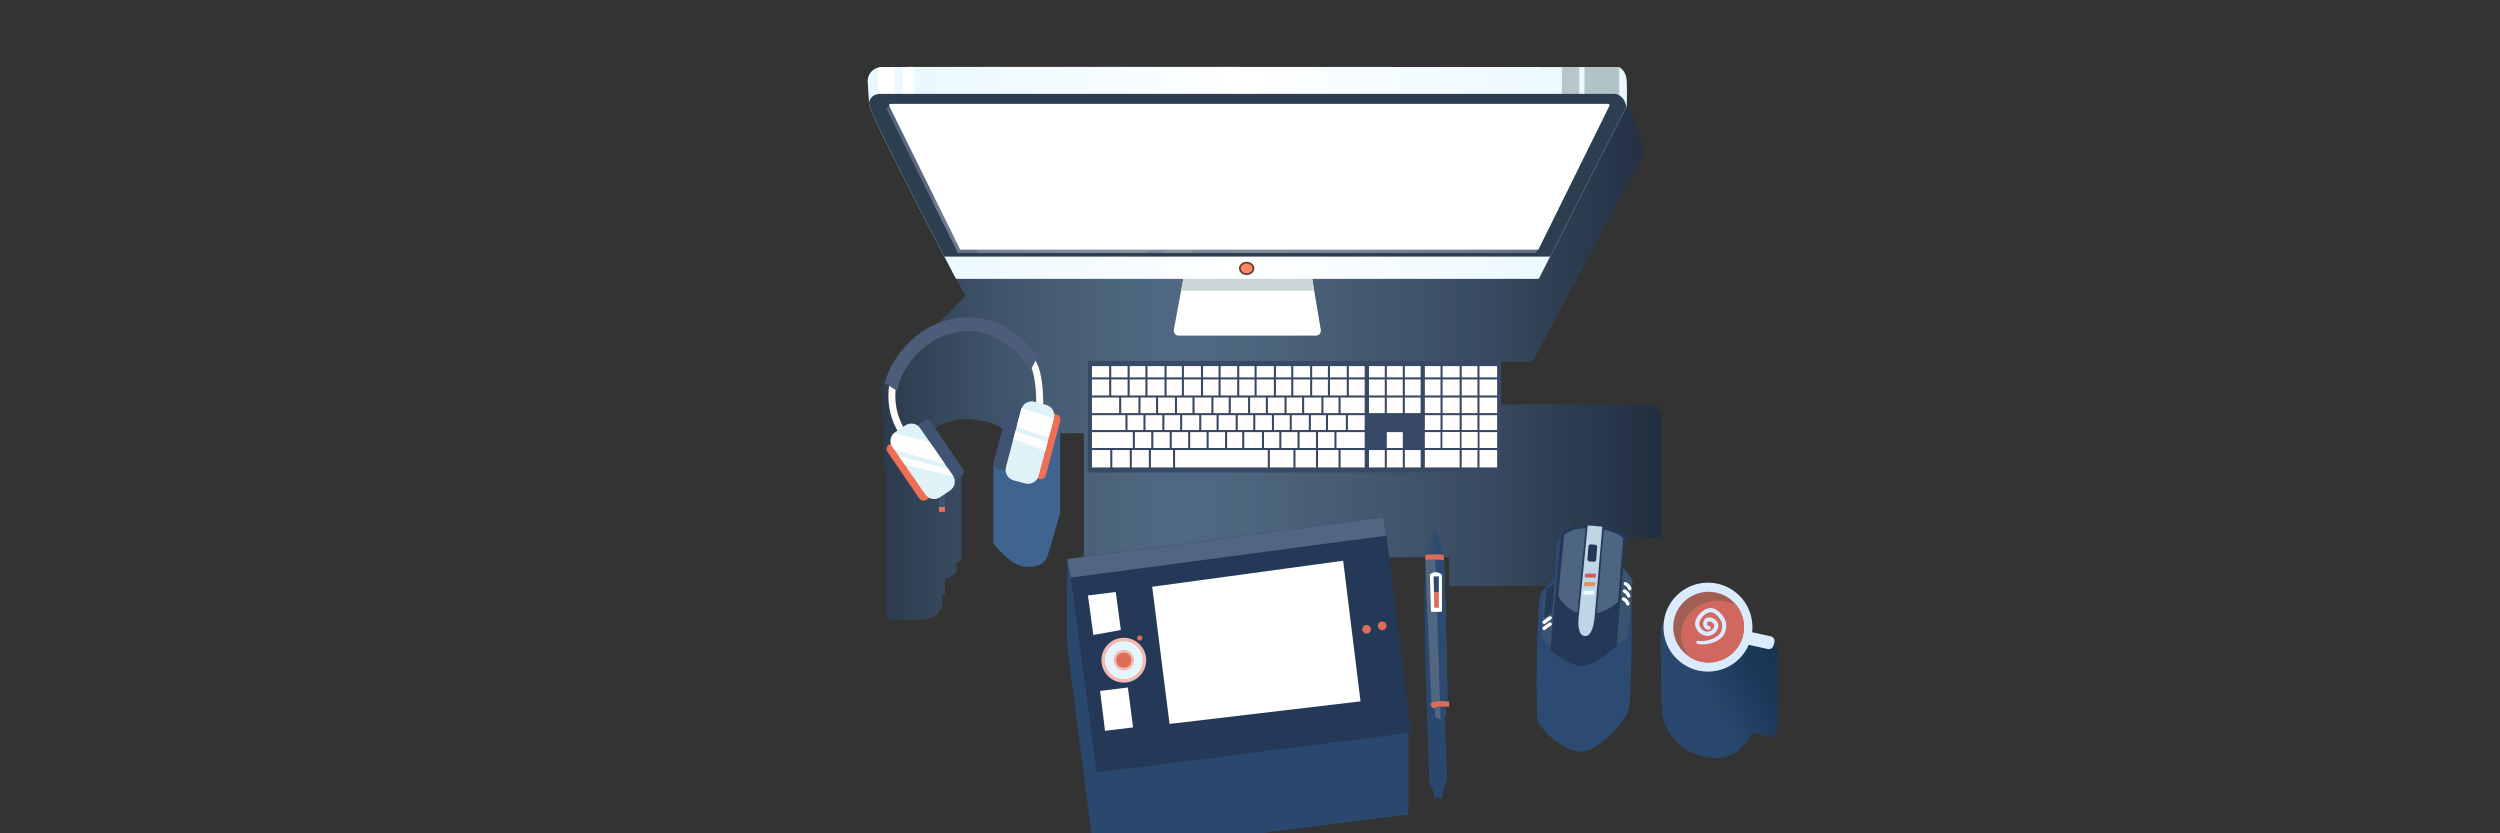 <?xml version="1.0" encoding="utf-8"?>
<!DOCTYPE svg PUBLIC "-//W3C//DTD SVG 1.1//EN" "http://www.w3.org/Graphics/SVG/1.1/DTD/svg11.dtd">
<svg version="1.1" id="bg" xmlns="http://www.w3.org/2000/svg" xmlns:xlink="http://www.w3.org/1999/xlink" x="0px" y="0px"
	  viewBox="0 500 3000 1000" xml:space="preserve">
<rect x="0" y="500" width="3000" height="1000" fill="#333333" stroke="none"/>
<g id="bg-shadows">
	<g>
		<defs>
			<path id="SVGID_1_" d="M1993.04,1257.893c-0.521,11.333,0.521,87.375,1.563,97.271c1.041,9.896,10.937,49.479,60.416,54.168
				c24.396,2.312,39.416-13.751,48.396-30.605l26.021,6.646l3.707-9.896v-96.5c0,0-4.687-9.25-9.895-7.666
				c-5.208,1.563-36.791,3.521-36.791,3.521l0.896,21.416l-5.252-8.791l-85.937-39.583c0,0-0.092-0.046-0.245-0.046
				C1995.259,1247.826,1993.462,1248.692,1993.04,1257.893"/>
		</defs>
		<clipPath id="SVGID_2_">
			<use xlink:href="#SVGID_1_"  overflow="visible"/>
		</clipPath>
		
			<linearGradient id="SVGID_3_" gradientUnits="userSpaceOnUse" x1="0" y1="1878.929" x2="1" y2="1878.929" gradientTransform="matrix(140.839 -81.313 -81.313 -140.839 154778.922 265994.375)">
			<stop  offset="0" style="stop-color:#2A486E"/>
			<stop  offset="0.368" style="stop-color:#2A486E"/>
			<stop  offset="0.437" style="stop-color:#274569"/>
			<stop  offset="0.757" style="stop-color:#1C3859"/>
			<stop  offset="1" style="stop-color:#183453"/>
		</linearGradient>
		<polygon clip-path="url(#SVGID_2_)" fill="url(#SVGID_3_)" points="1921.585,1288.78 2097.987,1186.935 2204.078,1370.688 
			2027.676,1472.535 		"/>
	</g>
	<g opacity="0.56">
		<g>
			<defs>
				<rect id="SVGID_4_" x="1033.32" y="605.61" width="959.581" height="638.172"/>
			</defs>
			<clipPath id="SVGID_5_">
				<use xlink:href="#SVGID_4_"  overflow="visible"/>
			</clipPath>
			<g clip-path="url(#SVGID_5_)">
				<defs>
					<path id="SVGID_6_" d="M1158.667,854.817l-12.083-21.298h690.206l111.434-227.906l25.399,77.323l-134.749,251.395h-43.75
						v51.041h190.624l7.153,11.111v148.958H1881.93v57.899h-142.882v-34.662h-438.367v-148.848h-48.829l-45.167-0.037
						c0,0-3.921-13.936-43.504-16.713c-39.583-2.778-59.889,29.303-59.889,29.303l50.406,35.28v103.125c0,0-0.934,3.125-5.795,4.166
						v11.458c0,0-6.361,6.945-13.944,8.334v19.097h-3.417c0,0,1.736,13.542-1.042,16.319c-2.777,2.778-3.583,11.111-19.5,12.848
						c-15.916,1.736-47.166,0-47.166,0v-179.86c0,0-4.834-4.457-1.861-8.595l-3-97.309"/>
				</defs>
				<clipPath id="SVGID_7_">
					<use xlink:href="#SVGID_6_"  overflow="visible"/>
				</clipPath>
				
					<linearGradient id="SVGID_8_" gradientUnits="userSpaceOnUse" x1="-4.882813e-004" y1="1878.999" x2="1" y2="1878.999" gradientTransform="matrix(959.581 0 0 -959.581 1033.5 1803978.375)">
					<stop  offset="0" style="stop-color:#1E3755"/>
					<stop  offset="0.054" style="stop-color:#2E4A6C"/>
					<stop  offset="0.155" style="stop-color:#466990"/>
					<stop  offset="0.25" style="stop-color:#5880AA"/>
					<stop  offset="0.335" style="stop-color:#638DB9"/>
					<stop  offset="0.402" style="stop-color:#6792BF"/>
					<stop  offset="0.491" style="stop-color:#628CB8"/>
					<stop  offset="0.622" style="stop-color:#547AA4"/>
					<stop  offset="0.779" style="stop-color:#3D5E84"/>
					<stop  offset="0.955" style="stop-color:#1D3657"/>
					<stop  offset="1" style="stop-color:#142B4A"/>
				</linearGradient>
				<rect x="1033.32" y="605.613" clip-path="url(#SVGID_7_)" fill="url(#SVGID_8_)" width="959.581" height="639.134"/>
			</g>
		</g>
	</g>
	<path fill="#2A486E" d="M1710.374,1178.602c0,0-1.937,52.063,0,116.396c1.937,64.333,4.368,141.416,5.496,145.583
		c1.129,4.166,4.421,9.375,4.421,9.375l0.437,7.291h9.64l1.735-9.375c0,0,4.01-9.896,4.609-11.458
		c0.599-1.563-4.609-102.605-4.609-102.605L1710.374,1178.602z"/>
	<path fill="#3F6490" d="M1270.562,1011.531c0,0,1.646,5.091,1.646,10.3v93.055c0,0-14.236,52.083-16.666,55.903
		c-2.431,3.819-8.681,11.11-26.736,9.027c-18.056-2.083-36.806-28.125-36.806-28.125v-92.998c0,0,0.695-7.308,6.598-11.321
		C1204.5,1043.358,1270.562,1011.531,1270.562,1011.531"/>
	<polygon fill="#2A486E" points="1280.542,1170.789 1280.542,1273.913 1312.834,1524.954 1689.916,1477.56 1689.916,1374.435 
		1325.334,1408.81 1301.375,1273.913 1291.48,1195.788 	"/>
	<path fill="#2D4A72" d="M1957.968,1215.089c0,0,0.592,119.937-3.521,135.907c-4.114,15.973-35.712,49.654-56.197,51.042
		c-20.486,1.389-53.473-28.472-53.819-40.972c-0.348-12.499-1.736-128.498,4.514-149.839c0,0,10.235-12.782,16.681-15.785
		l2.938-47.917l6.423-2.083L1957.968,1215.089z"/>
</g>
<g id="bg-desktop">
	<g>
		<path fill="#FFFFFF" d="M1579.184,902.734h-164.866c-3.662,0-6.418-3.324-5.741-6.926l8.751-46.888l2.793-14.942l106.843-8.328
			l45.595-3.554l0.593,3.554l3.904,23.27l7.894,46.997C1585.554,899.482,1582.798,902.734,1579.184,902.734"/>
		<polygon fill="#CCD6D7" points="1577.056,848.92 1417.328,848.92 1420.12,833.979 1526.964,825.65 1573.151,825.65 		"/>
		<rect x="1126.855" y="1089.393" fill="#405373" width="7.104" height="19.021"/>
	</g>
	<g>
		<defs>
			<rect id="SVGID_9_" width="3000" height="1879"/>
		</defs>
		<clipPath id="SVGID_10_">
			<use xlink:href="#SVGID_9_"  overflow="visible"/>
		</clipPath>
		<path clip-path="url(#SVGID_10_)" fill="#D9EBFC" d="M2102.936,1252.56c0,29.483-23.901,53.385-53.385,53.385
			c-29.484,0-53.387-23.901-53.387-53.385c0-29.484,23.902-53.386,53.387-53.386
			C2079.034,1199.174,2102.936,1223.075,2102.936,1252.56"/>
		<path clip-path="url(#SVGID_10_)" fill="#A15F53" d="M2092.79,1252.56c0,23.396-19.062,42.438-42.458,42.438
			c-8.25,0-15.959-2.355-22.48-6.459c-11.979-7.5-19.979-20.833-19.979-35.979c0-23.396,19.063-42.438,42.459-42.438
			c13.229,0,25.083,6.104,32.875,15.627C2089.186,1233.06,2092.79,1242.414,2092.79,1252.56"/>
		<path clip-path="url(#SVGID_10_)" fill="#D9EBFC" d="M2121.292,1278.815c-11.116-2.612-30.376-6.577-30.606-6.625l3.146-15.304
			c0.954,0.196,19.833,4.082,31.185,6.754c3.162,0.745,5.065,3.965,4.211,7.1l-1.088,3.993
			C2127.325,1277.718,2124.305,1279.523,2121.292,1278.815"/>
		<path clip-path="url(#SVGID_10_)" fill="#D0685F" d="M2092.79,1252.56c0,23.396-19.062,42.438-42.458,42.438
			c-8.25,0-15.959-2.355-22.48-6.459c-6.625-7.188-10.604-16.479-10.604-26.604c0-22.729,20-41.146,44.667-41.146
			c7.708,0,14.958,1.792,21.292,4.959C2089.186,1233.06,2092.79,1242.414,2092.79,1252.56"/>
		<polygon clip-path="url(#SVGID_10_)" fill="#243958" points="1693.041,1379.121 1315.958,1427.038 1284.916,1193.122 
			1284.708,1191.622 1280.542,1170.789 1659.708,1120.789 1663.707,1142.747 1663.874,1143.705 		"/>
		<polygon clip-path="url(#SVGID_10_)" fill="#516681" points="1663.707,1142.747 1284.916,1193.122 1284.708,1191.622 
			1280.542,1170.789 1659.708,1120.789 		"/>
		<polygon clip-path="url(#SVGID_10_)" fill="#FFFFFF" points="1382.625,1204.122 1403.458,1368.705 1632.624,1341.621 
			1611.791,1172.872 		"/>
		<polygon clip-path="url(#SVGID_10_)" fill="#FFFFFF" points="1305.542,1214.538 1338.875,1210.372 1345,1256 1312,1262 		"/>
		<polygon clip-path="url(#SVGID_10_)" fill="#FFFFFF" points="1320.125,1329.121 1353.458,1324.955 1359.708,1372.871 1326,1377 		
			"/>
		<path clip-path="url(#SVGID_10_)" fill="#DD6D59" d="M1645.124,1255.163c0,2.877-2.332,5.209-5.208,5.209
			c-2.877,0-5.208-2.332-5.208-5.209c0-2.876,2.331-5.208,5.208-5.208C1642.792,1249.955,1645.124,1252.287,1645.124,1255.163"/>
		<path clip-path="url(#SVGID_10_)" fill="#DD6D59" d="M1663.874,1250.997c0,2.876-2.332,5.208-5.208,5.208
			c-2.877,0-5.208-2.332-5.208-5.208c0-2.877,2.331-5.209,5.208-5.209C1661.542,1245.788,1663.874,1248.12,1663.874,1250.997"/>
		<path clip-path="url(#SVGID_10_)" fill="#DD6D59" d="M1370.819,1265.58c0,1.726-1.399,3.125-3.125,3.125s-3.125-1.399-3.125-3.125
			s1.399-3.125,3.125-3.125S1370.819,1263.854,1370.819,1265.58"/>
		<path clip-path="url(#SVGID_10_)" fill="#F3BAB3" d="M1375.463,1292.229c0,14.85-12.038,26.888-26.888,26.888
			c-14.85,0-26.888-12.038-26.888-26.888s12.038-26.888,26.888-26.888C1363.425,1265.342,1375.463,1277.38,1375.463,1292.229"/>
		<path clip-path="url(#SVGID_10_)" fill="#E4F5FC" d="M1348.576,1314.951c-12.529,0-22.722-10.192-22.722-22.722
			c0-12.528,10.193-22.721,22.722-22.721c12.528,0,22.721,10.192,22.721,22.721
			C1371.297,1304.759,1361.104,1314.951,1348.576,1314.951"/>
		<path clip-path="url(#SVGID_10_)" fill="#F3BAB3" d="M1348.576,1304.534c-6.785,0-12.305-5.52-12.305-12.305
			c0-6.784,5.52-12.304,12.305-12.304c6.785,0,12.304,5.52,12.304,12.304C1360.88,1299.015,1355.36,1304.534,1348.576,1304.534"/>
		<path clip-path="url(#SVGID_10_)" fill="#DD6D59" d="M1348.576,1301.409c-5.062,0-9.18-4.117-9.18-9.18
			c0-5.062,4.118-9.18,9.18-9.18s9.179,4.118,9.179,9.18C1357.755,1297.292,1353.638,1301.409,1348.576,1301.409"/>
		<path clip-path="url(#SVGID_10_)" fill="#D9EBFC" d="M2037.963,1268.978c0.579,0.116,1.398,0.217,2.126,0.271
			c0.753,0.053,1.513,0.07,2.274,0.063c1.525-0.012,3.056-0.178,4.566-0.422c3.021-0.514,5.995-1.365,8.805-2.635
			c1.422-0.64,2.754-1.322,3.971-2.122c0.585-0.426,1.215-0.808,1.727-1.298l0.809-0.694l0.717-0.767
			c1.906-2.053,2.984-4.648,3.363-7.475c0.191-1.426,0.188-2.878,0.129-4.486c-0.019-0.357-0.017-0.921-0.041-1.23
			c-0.021-0.08-0.031-0.16-0.033-0.243c-0.016-0.101-0.071-0.26-0.102-0.388c-0.136-0.543-0.41-1.208-0.708-1.844
			c-1.25-2.588-3.105-5.092-5.204-7.13c-1.062-1.016-2.209-1.886-3.394-2.596c-1.192-0.681-2.44-1.114-3.62-1.261
			c-1.126-0.175-2.389,0.111-3.624,0.564c-1.248,0.442-2.465,1.205-3.608,2.061c-2.291,1.735-4.273,4.06-5.654,6.548
			c-0.663,1.239-1.15,2.562-1.271,3.662c-0.126,1.134,0.08,2.477,0.524,3.666c0.895,2.426,2.824,4.573,5.161,5.763
			c1.166,0.596,2.435,0.957,3.692,1.037c1.221,0.08,2.441-0.148,3.58-0.651c1.137-0.501,2.188-1.277,3.035-2.225
			c0.83-0.955,1.442-2.089,1.702-3.159c0.088-0.543,0.144-0.982,0.068-1.517c-0.087-0.511-0.22-1.021-0.477-1.501
			c-0.497-0.961-1.346-1.815-2.376-2.383c-1.027-0.563-2.215-0.862-3.367-0.785c-0.354-0.005-0.422,0.077-0.582,0.076
			c-0.071,0.018-0.131,0.075-0.203,0.097c-0.075,0.013-0.145,0.06-0.209,0.124c-0.293,0.164-0.559,0.538-0.776,0.945
			c-0.239,0.412-0.32,0.928-0.388,1.405c-0.01,0.481,0.046,0.942,0.195,1.308c0.187,0.331,0.332,0.652,0.668,0.828
			c0.109,0.145,0.359,0.166,0.523,0.284c0.211,0.073,0.471,0.103,0.699,0.182l0.619,0.216c1.233,0.427,1.886,1.772,1.459,3.006
			c-0.397,1.143-1.586,1.787-2.738,1.533c-0.561-0.123-1.116-0.218-1.672-0.41c-0.557-0.258-1.131-0.434-1.637-0.844
			c-1.082-0.672-1.869-1.785-2.385-2.898c-0.939-2.313-0.732-4.7,0.262-6.772c0.521-1.028,1.229-2.038,2.303-2.782
			c0.25-0.2,0.521-0.375,0.83-0.511c0.301-0.141,0.597-0.298,0.912-0.398c0.638-0.173,1.356-0.328,1.824-0.324
			c2.106-0.15,4.217,0.353,6.053,1.335c1.834,0.99,3.425,2.5,4.453,4.429c0.52,0.96,0.85,2.034,1.026,3.13
			c0.175,1.085,0.09,2.29-0.131,3.346c-1.067,4.184-3.978,7.244-7.65,8.907c-1.842,0.816-3.918,1.205-5.956,1.065
			c-2-0.132-3.929-0.699-5.666-1.589c-3.468-1.792-6.207-4.815-7.589-8.509c-0.675-1.864-1.021-3.825-0.81-5.938
			c0.252-2.143,0.996-3.908,1.855-5.543c1.793-3.212,4.146-5.943,7.049-8.16c1.462-1.091,3.041-2.088,4.869-2.753
			c1.799-0.661,3.826-1.137,5.956-0.855c2.055,0.249,3.923,0.964,5.564,1.899c1.617,0.963,3.069,2.089,4.366,3.331
			c2.567,2.517,4.662,5.327,6.259,8.612c0.389,0.844,0.756,1.688,1.024,2.725c0.062,0.27,0.134,0.5,0.182,0.801
			c0.04,0.324,0.07,0.649,0.094,0.975l0.023,1.215c0.037,1.65,0.027,3.475-0.242,5.282c-0.507,3.619-2.104,7.313-4.7,10.013
			c-2.531,2.754-5.827,4.559-8.971,5.83c-3.185,1.31-6.55,2.232-9.988,2.634c-1.719,0.196-3.45,0.301-5.19,0.235
			c-0.868-0.031-1.737-0.092-2.609-0.193c-0.895-0.116-1.695-0.232-2.705-0.489c-1.001-0.255-1.606-1.272-1.352-2.273
			c0.245-0.968,1.205-1.565,2.174-1.374L2037.963,1268.978z"/>
		<g opacity="0.38" clip-path="url(#SVGID_10_)">
			<g>
				<defs>
					<rect id="SVGID_11_" x="1710.811" y="1132.247" width="21.289" height="33.479"/>
				</defs>
				<clipPath id="SVGID_12_">
					<use xlink:href="#SVGID_11_"  overflow="visible"/>
				</clipPath>
				<path clip-path="url(#SVGID_12_)" fill="#2D4A72" d="M1732.104,1165.602c-3.313-0.229-6.771-0.292-10-0.25
					c-4.75,0.021-8.979,0.25-11.292,0.375c1.813-7.959,9.042-29.604,10.188-33.021c0.104-0.292,0.165-0.458,0.165-0.458v1.5
					C1721.165,1133.748,1729.54,1149.748,1732.104,1165.602"/>
			</g>
		</g>
		<path clip-path="url(#SVGID_10_)" fill="#516681" d="M1736.437,1341.976l-1.729,5.896v11.979c0,0-3.563,3.292-5.771,3.292h-0.208
			c-2.313-0.167-7.042-2.938-6.709-4.292l-0.166-10.375l-2.938,0.083l-1.229-5.541c0,0-6.479-144.688-7.25-171
			c1.979-0.125,6.604-0.396,11.875-0.416c3.417-0.021,7.104,0.063,10.458,0.354c0,0.125,0.021,0.271,0.021,0.396
			C1733.498,1190.06,1737.832,1338.497,1736.437,1341.976"/>
		<path clip-path="url(#SVGID_10_)" fill="#2D4A72" d="M1736.437,1341.976l-1.729,5.896v11.979c0,0-3.563,3.292-5.771,3.292h-0.208
			l-6.417-191.541l-0.208-6.25l-1.105-32.646c0.105-0.291,0.167-0.459,0.167-0.459v1.5c0,0,8.375,16,10.938,31.855
			c0.166,1.083,0.312,2.145,0.416,3.208c0.021,0.062,0.021,0.104,0.021,0.167c0.104,0.999,0.188,1.999,0.229,2.979
			c0,0.125,0.021,0.271,0.021,0.396C1733.498,1190.06,1737.832,1338.497,1736.437,1341.976"/>
		<path clip-path="url(#SVGID_10_)" fill="#DD6D59" d="M1721.886,1350.214c0,0-5.899-0.777-5.147-6.249c0,0,7.813-4.514,22.31-1.822
			v5.902c0,0-15.278-0.434-17.188,0.436"/>
		<path clip-path="url(#SVGID_10_)" fill="#DD6D59" d="M1732.77,1171.955c-3.354-0.292-7.041-0.375-10.458-0.354
			c-5.271,0.021-9.896,0.292-11.875,0.416c-0.021-1.334-0.063-2.354-0.063-3.041v-0.084c0-0.438,0.021-0.729,0.021-0.875
			c0.042-0.499,0.188-1.291,0.417-2.291c2.312-0.125,6.542-0.354,11.292-0.375c3.229-0.043,6.688,0.021,10,0.25
			c0.166,1.082,0.313,2.146,0.416,3.207c0.021,0.063,0.021,0.104,0.021,0.168C1732.645,1169.977,1732.729,1170.977,1732.77,1171.955
			"/>
		<path clip-path="url(#SVGID_10_)" fill="#FFFFFF" d="M1715.87,1189.625l1.303,44.357c0,0,8.927,0.693,13.194,0v-43.922
			c0,0-2.17-2.952-6.814-3.387C1718.909,1186.24,1715.87,1189.625,1715.87,1189.625"/>
		<polygon clip-path="url(#SVGID_10_)" fill="#2D4A72" points="1726.624,1191.705 1726.624,1210.497 1720.728,1210.497 
			1720.291,1191.705 		"/>
		<polygon clip-path="url(#SVGID_10_)" fill="#DD6D59" points="1726.624,1210.497 1726.624,1229.288 1721.166,1229.288 
			1720.728,1210.497 		"/>
	</g>
	<g>
		<defs>
			<path id="SVGID_13_" d="M1097.209,580.332c-4.958,0-9.479,0.02-13.542,0.041c-3.896,0-7.374,0.022-10.416,0.042
				c-8.208,0.021-13.104,0.062-14.229,0.105c-1.397,0.041-2.667,0.165-3.855,0.353c-0.583,0.084-1.146,0.209-1.708,0.355
				c-7.541,1.937-12.729,9.104-12.229,17.041l1.562,24.334l0.23,3.541c0.02,0.146,0.041,0.271,0.062,0.396
				c3.667,14.646,62.604,128.583,90.146,181.416c6.812,13.083,11.708,22.396,13.354,25.563c0.396,0.73,1.145,1.167,1.958,1.167
				h696.623c0.834,0,1.584-0.48,1.979-1.21l12.959-25.52l0.021-0.021l91.333-179.561l0.604-1.209c0,0,0.709-18.875,0-30.687
				c-0.584-9.875-6.498-14.396-8.416-15.605c-0.209-0.125-0.396-0.208-0.604-0.271c-0.187-0.062-0.375-0.082-0.583-0.082
				c-3,0-17.521-0.022-40.792-0.043h-6.541c-6.397,0-13.354,0-20.834-0.019c-121.128-0.086-378.048-0.251-571.351-0.251
				C1214.874,580.207,1140.003,580.241,1097.209,580.332"/>
		</defs>
		<clipPath id="SVGID_14_">
			<use xlink:href="#SVGID_13_"  overflow="visible"/>
		</clipPath>
		
			<linearGradient id="SVGID_15_" gradientUnits="userSpaceOnUse" x1="-9.765625e-004" y1="1879" x2="1" y2="1879" gradientTransform="matrix(911.179 0 0 -911.179 1041 1712813.25)">
			<stop  offset="0" style="stop-color:#E7F8FF"/>
			<stop  offset="0.497" style="stop-color:#FFFFFF"/>
			<stop  offset="1" style="stop-color:#E7F8FF"/>
		</linearGradient>
		<rect x="1040.73" y="580.207" clip-path="url(#SVGID_14_)" fill="url(#SVGID_15_)" width="912.04" height="254.479"/>
	</g>
	<g>
		<defs>
			<rect id="SVGID_16_" width="3000" height="1879"/>
		</defs>
		<clipPath id="SVGID_17_">
			<use xlink:href="#SVGID_16_"  overflow="visible"/>
		</clipPath>
		<path clip-path="url(#SVGID_17_)" fill="#FFFFFF" d="M1097.209,580.332v49.583h-13.542v-49.542
			C1087.73,580.353,1092.251,580.332,1097.209,580.332"/>
		<path clip-path="url(#SVGID_17_)" fill="#FFFFFF" d="M1073.25,580.415v49.5h-19.792v-48.688c0.563-0.145,1.125-0.27,1.709-0.354
			c1.187-0.187,2.458-0.312,3.854-0.354C1060.146,580.477,1065.042,580.436,1073.25,580.415"/>
		<path clip-path="url(#SVGID_17_)" fill="#B7C6C9" d="M1895.124,580.478v53.791h-20.834v-53.812
			C1881.77,580.478,1888.728,580.478,1895.124,580.478"/>
		<path clip-path="url(#SVGID_17_)" fill="#B1C3C5" d="M1943.04,580.603v41.625l-41.666,22.229v-63.979h0.291
			c23.271,0.021,37.792,0.042,40.792,0.042C1942.665,580.52,1942.854,580.541,1943.04,580.603"/>
		<path clip-path="url(#SVGID_17_)" fill="#2D3E50" d="M1951.457,628.373l-91.333,179.562l-0.021,0.021h-726.875
			c-27.666-53.062-86.999-167.791-90.187-181.604l-0.25-3.75c1.375-4.625,4.688-9.458,12.583-9.979h882.979
			C1938.354,612.623,1949.561,613.915,1951.457,628.373"/>
	</g>
	<g>
		<defs>
			<path id="SVGID_18_" d="M1065.605,628.603c-1.271,0-2.105,1.333-1.542,2.48l56.063,113.478l29.166,59.041h693.748l85.229-172.519
				c0.563-1.147-0.271-2.48-1.543-2.48H1065.605z"/>
		</defs>
		<clipPath id="SVGID_19_">
			<use xlink:href="#SVGID_18_"  overflow="visible"/>
		</clipPath>
		
			<linearGradient id="SVGID_20_" gradientUnits="userSpaceOnUse" x1="-9.765625e-004" y1="1879" x2="1" y2="1879" gradientTransform="matrix(864.564 0 0 -864.564 1064 1625231.375)">
			<stop  offset="0" style="stop-color:#54647D"/>
			<stop  offset="0.182" style="stop-color:#6A788C"/>
			<stop  offset="0.373" style="stop-color:#798697"/>
			<stop  offset="0.523" style="stop-color:#7F8B9B"/>
			<stop  offset="0.663" style="stop-color:#788596"/>
			<stop  offset="0.868" style="stop-color:#647388"/>
			<stop  offset="1" style="stop-color:#54647D"/>
		</linearGradient>
		<rect x="1063.5" y="628.603" clip-path="url(#SVGID_19_)" fill="url(#SVGID_20_)" width="865.332" height="174.999"/>
	</g>
	<polygon opacity="0.1" fill="#FFFFFF" points="1375.813,803.602 1549.229,628.603 1214.458,628.603 1172.229,803.602 	"/>
	<polygon opacity="0.1" fill="#FFFFFF" points="1427.5,803.602 1652.687,628.603 1565.374,628.603 1394.312,803.602 	"/>
	<polygon opacity="0.1" fill="#FFFFFF" points="1150.729,803.602 1182.771,628.603 1120.125,628.603 1120.125,744.561 	"/>
	<path fill="#FF8764" d="M1504.152,822.092c0,3.787-3.653,6.857-8.16,6.857c-4.506,0-8.159-3.07-8.159-6.857
		c0-3.788,3.653-6.857,8.159-6.857C1500.499,815.235,1504.152,818.304,1504.152,822.092"/>
	<path fill="#5B4339" d="M1495.993,830.038c-5.099,0-9.248-3.566-9.248-7.947s4.149-7.946,9.248-7.946s9.248,3.565,9.248,7.946
		S1501.092,830.038,1495.993,830.038 M1495.993,816.322c-3.899,0-7.072,2.588-7.072,5.769s3.173,5.77,7.072,5.77
		s7.072-2.589,7.072-5.77S1499.892,816.322,1495.993,816.322"/>
	<path fill="#FBFAF6" d="M1251.718,989.885l-8.325-0.357c0.522-12.269-0.321-46.182-10.359-55.636l5.715-6.068
		C1253.354,941.582,1251.929,984.981,1251.718,989.885"/>
	<path fill="#FBFAF6" d="M1078.933,1019.794c-0.694-0.937-16.94-23.301-11.889-57.94l8.246,1.204
		c-4.56,31.269,10.185,51.566,10.334,51.769L1078.933,1019.794z"/>
	<path fill="#4D5C79" d="M1245.688,927.247l-8.708,16.5l-0.105,0.062c-0.291-0.5-30.104-49.395-79.416-46.291
		c-51.479,3.23-79.5,51.5-80.354,71.792l-15.396-9.521v-0.021c6.875-29.583,40.313-75.479,94.708-78.896
		C1202.979,877.935,1233.792,911.351,1245.688,927.247"/>
	<path fill="#EF6F56" d="M1111.833,1099.657l23.169-15.836c2.864-1.957,3.599-5.865,1.642-8.729l-38.084-55.72
		c-1.957-2.864-5.866-3.599-8.729-1.642l-23.169,15.836c-2.864,1.957-3.599,5.865-1.642,8.729l38.084,55.721
		C1105.062,1100.879,1108.969,1101.614,1111.833,1099.657"/>
	<path fill="#405373" d="M1130.494,1086.902l23.169-15.836c2.864-1.957,3.599-5.865,1.642-8.729l-38.084-55.721
		c-1.957-2.863-5.866-3.599-8.729-1.642l-23.169,15.836c-2.864,1.957-3.599,5.865-1.642,8.729l38.084,55.72
		C1123.723,1088.125,1127.631,1088.859,1130.494,1086.902"/>
	<path fill="#DFF2F8" d="M1140.084,1088.602l-11.813,7.979c-5.895,4-13.895,2.562-17.895-3.229l-15.813-22.917l-0.958-1.395
		l-5.479-7.938l-0.792-1.146l-1.563-2.271l-7.104-10.312l-5.229-7.563l-2.104-3.042l-0.313-0.458l-0.062-0.083
		c-3.583-5.209-2.667-12.146,1.833-16.396c0.5-0.479,1.063-0.917,1.646-1.313l11.792-8c5.416-3.646,12.583-2.75,16.812,1.854
		c0.084,0.083,0.167,0.187,0.25,0.291c0.292,0.334,0.584,0.709,0.854,1.084l11.271,16.354l0.459,0.646l0.583,0.854l2.458,3.563
		l0.667,0.979l4.792,6.938l0.833,1.208l8.75,12.709l3.833,5.583h0.021v0.021l5.729,8.291c0.229,0.334,0.438,0.647,0.604,1
		C1147.334,1077.539,1145.646,1084.831,1140.084,1088.602"/>
	<g opacity="0.47">
		<g>
			<defs>
				<rect id="SVGID_21_" x="1103.29" y="1074.935" width="13.42" height="19.166"/>
			</defs>
			<clipPath id="SVGID_22_">
				<use xlink:href="#SVGID_21_"  overflow="visible"/>
			</clipPath>
			<path clip-path="url(#SVGID_22_)" fill="#FEFEFE" d="M1116.709,1093.893l-0.25,0.209l-0.583-0.855l-11.73-17
				c-0.27-0.375-0.562-0.75-0.854-1.082l0.313-0.229c0.396,0.417,0.75,0.917,1.104,1.417L1116.709,1093.893z"/>
		</g>
	</g>
	<g opacity="0.47">
		<g>
			<defs>
				<rect id="SVGID_23_" x="1087.9" y="1061.101" width="6.66" height="9.542"/>
			</defs>
			<clipPath id="SVGID_24_">
				<use xlink:href="#SVGID_23_"  overflow="visible"/>
			</clipPath>
			<polygon clip-path="url(#SVGID_24_)" fill="#FEFEFE" points="1093.605,1069.039 1094.563,1070.436 1094.334,1070.644 
				1087.897,1061.289 1088.126,1061.103 			"/>
		</g>
	</g>
	<g opacity="0.47">
		<g>
			<defs>
				<rect id="SVGID_25_" x="1119.58" y="1035.956" width="5.84" height="8.333"/>
			</defs>
			<clipPath id="SVGID_26_">
				<use xlink:href="#SVGID_25_"  overflow="visible"/>
			</clipPath>
			<polygon clip-path="url(#SVGID_26_)" fill="#FEFEFE" points="1125.417,1044.122 1125.209,1044.289 1124.375,1043.081 
				1119.584,1036.144 1119.834,1035.955 			"/>
		</g>
	</g>
	<path fill="#FEFEFE" d="M1133.959,1056.997l-60.521-17.187l-2.104-3.042l-0.313-0.458l-0.062-0.084
		c-3.583-5.208-2.667-12.146,1.833-16.396l42.625,10.271l0.459,0.646l0.583,0.854l2.458,3.563l0.667,0.979l4.792,6.938l0.833,1.208
		L1133.959,1056.997z"/>
	<path fill="#FEFEFE" d="M1144.146,1071.893l-58.375-14.208l-7.104-10.313l59.125,15.209h0.021v0.021l5.729,8.291
		C1143.771,1071.227,1143.979,1071.539,1144.146,1071.893"/>
	<path fill="#EF6F56" d="M1247.368,1074.668l-27.131-7.176c-3.353-0.887-5.353-4.324-4.466-7.678l17.256-65.248
		c0.886-3.354,4.324-5.353,7.677-4.465l27.131,7.174c3.354,0.887,5.353,4.324,4.466,7.678l-17.256,65.248
		C1254.159,1073.555,1250.721,1075.555,1247.368,1074.668"/>
	<path fill="#405373" d="M1224.045,1069.41l-27.131-7.175c-3.353-0.887-5.353-4.324-4.466-7.678l17.256-65.248
		c0.886-3.354,4.324-5.354,7.677-4.466l27.131,7.175c3.354,0.887,5.353,4.325,4.467,7.678l-17.256,65.248
		C1230.836,1068.298,1227.399,1070.297,1224.045,1069.41"/>
	<path fill="#DFF2F8" d="M1264.667,1001.81l-0.021,0.104l-6.291,23.707l-1.271,4.875l-2.917,10.98l-7.771,29.375
		c-1.854,7-9,11.166-16,9.313l-13.979-3.688c-6.979-1.854-11.146-9.021-9.292-16l8.875-33.605l2.521-9.562l1.417-5.333l5.437-20.563
		c0.167-0.583,0.354-1.168,0.584-1.708c2.479-5.938,9.021-9.271,15.416-7.583l13.979,3.687
		C1262.334,987.664,1266.5,994.831,1264.667,1001.81"/>
	<path fill="#FEFEFE" d="M1264.646,1001.914l-6.292,23.708l-38.416-13.645l5.437-20.563c0.167-0.583,0.354-1.167,0.583-1.708
		L1264.646,1001.914z"/>
	<polygon fill="#FEFEFE" points="1257.083,1030.497 1254.167,1041.477 1216,1026.872 1218.521,1017.309 	"/>
	<path fill="#384965" d="M1799.988,1066.938h-493.332c-0.69,0-1.25-0.56-1.25-1.25V934.333c0-0.69,0.56-1.25,1.25-1.25h493.332
		c0.689,0,1.25,0.56,1.25,1.25v131.354C1801.238,1066.378,1800.678,1066.938,1799.988,1066.938"/>
	<rect x="1310.344" y="977.045" fill="#FFFEFD" width="32.604" height="18.688"/>
	<rect x="1345.468" y="977.045" fill="#FFFEFD" width="20.667" height="18.688"/>
	<rect x="1310.344" y="939.337" fill="#FFFEFD" width="20.625" height="13.5"/>
	<rect x="1310.344" y="955.334" fill="#FFFEFD" width="20.625" height="19.208"/>
	<rect x="1333.49" y="939.337" fill="#FFFEFD" width="19.625" height="13.5"/>
	<rect x="1333.49" y="955.334" fill="#FFFEFD" width="19.625" height="19.208"/>
	<rect x="1355.615" y="955.334" fill="#FFFEFD" width="18.854" height="19.208"/>
	<rect x="1310.343" y="998.233" fill="#FFFEFD" width="40.167" height="17.812"/>
	<rect x="1353.011" y="998.233" fill="#FFFEFD" width="19.104" height="17.812"/>
	<rect x="1368.636" y="977.045" fill="#FFFEFD" width="18.583" height="18.688"/>
	<rect x="1355.615" y="939.337" fill="#FFFEFD" width="18.854" height="13.5"/>
	<rect x="1399.886" y="939.337" fill="#FFFEFD" width="18.333" height="13.5"/>
	<rect x="1420.718" y="939.337" fill="#FFFEFD" width="20.417" height="13.5"/>
	<rect x="1462.385" y="998.232" fill="#FFFEFD" width="20.417" height="17.812"/>
	<rect x="1485.302" y="998.232" fill="#FFFEFD" width="18.604" height="17.812"/>
	<rect x="1472.552" y="1018.545" fill="#FFFEFD" width="18.063" height="19.021"/>
	<rect x="1450.406" y="1018.545" fill="#FFFEFD" width="19.625" height="19.021"/>
	<rect x="1476.969" y="977.045" fill="#FFFEFD" width="20.688" height="18.688"/>
	<rect x="1441.552" y="998.232" fill="#FFFEFD" width="18.333" height="17.812"/>
	<rect x="1456.135" y="977.045" fill="#FFFEFD" width="18.333" height="18.688"/>
	<rect x="1516.802" y="1018.545" fill="#FFFEFD" width="18.354" height="19.021"/>
	<rect x="1428.26" y="1018.544" fill="#FFFEFD" width="19.646" height="19.021"/>
	<rect x="1531.135" y="939.337" fill="#FFFEFD" width="18.334" height="13.5"/>
	<rect x="1507.948" y="939.337" fill="#FFFEFD" width="20.687" height="13.5"/>
	<rect x="1537.635" y="1018.545" fill="#FFFEFD" width="19.396" height="19.021"/>
	<rect x="1506.385" y="998.233" fill="#FFFEFD" width="19.917" height="17.812"/>
	<rect x="1521.489" y="977.045" fill="#FFFEFD" width="19.917" height="18.688"/>
	<rect x="1528.78" y="998.232" fill="#FFFEFD" width="18.876" height="17.812"/>
	<rect x="1500.135" y="977.045" fill="#FFFEFD" width="18.875" height="18.688"/>
	<rect x="1574.614" y="939.337" fill="#FFFEFD" width="18.875" height="13.5"/>
	<rect x="1595.968" y="939.337" fill="#FFFEFD" width="20.167" height="13.5"/>
	<rect x="1709.823" y="1018.535" fill="#FFFEFD" width="18.812" height="19.021"/>
	<rect x="1564.99" y="977.045" fill="#FFFEFD" width="20.687" height="18.688"/>
	<rect x="1573.052" y="998.232" fill="#FFFEFD" width="18.083" height="17.812"/>
	<rect x="1709.823" y="998.223" fill="#FFFEFD" width="18.812" height="17.813"/>
	<rect x="1685.822" y="939.326" fill="#FFFEFD" width="18.917" height="13.5"/>
	<rect x="1709.823" y="939.326" fill="#FFFEFD" width="18.812" height="13.5"/>
	<rect x="1685.822" y="977.036" fill="#FFFEFD" width="18.917" height="18.687"/>
	<rect x="1709.823" y="977.036" fill="#FFFEFD" width="18.812" height="18.687"/>
	<rect x="1685.822" y="955.326" fill="#FFFEFD" width="18.917" height="19.209"/>
	<rect x="1709.823" y="955.326" fill="#FFFEFD" width="18.812" height="19.209"/>
	<rect x="1551.968" y="939.337" fill="#FFFEFD" width="20.167" height="13.5"/>
	<rect x="1550.135" y="998.232" fill="#FFFEFD" width="20.438" height="17.812"/>
	<rect x="1581.656" y="1018.545" fill="#FFFEFD" width="19.646" height="19.021"/>
	<rect x="1493.114" y="1018.544" fill="#FFFEFD" width="21.208" height="19.021"/>
	<rect x="1593.634" y="998.232" fill="#FFFEFD" width="21.396" height="17.812"/>
	<rect x="1487.136" y="939.337" fill="#FFFEFD" width="18.333" height="13.5"/>
	<rect x="1588.155" y="977.045" fill="#FFFEFD" width="18.084" height="18.688"/>
	<rect x="1433.489" y="977.045" fill="#FFFEFD" width="20.146" height="18.688"/>
	<rect x="1617.53" y="998.233" fill="#FFFEFD" width="20.042" height="17.812"/>
	<rect x="1608.739" y="977.045" fill="#FFFEFD" width="28.833" height="18.688"/>
	<rect x="1642.78" y="939.337" fill="#FFFEFD" width="18.937" height="13.5"/>
	<rect x="1618.635" y="939.337" fill="#FFFEFD" width="18.938" height="13.5"/>
	<rect x="1603.78" y="1018.544" fill="#FFFEFD" width="33.792" height="19.021"/>
	<rect x="1559.51" y="1018.544" fill="#FFFEFD" width="19.646" height="19.021"/>
	<rect x="1608.739" y="1040.065" fill="#FFFEFD" width="28.833" height="20.875"/>
	<rect x="1581.655" y="1040.065" fill="#FFFEFD" width="24.584" height="20.875"/>
	<rect x="1685.822" y="1040.056" fill="#FFFEFD" width="18.917" height="20.875"/>
	<rect x="1709.822" y="1040.056" fill="#FFFEFD" width="41.729" height="20.875"/>
	<rect x="1754.051" y="1018.544" fill="#FFFEFD" width="18.854" height="19.021"/>
	<rect x="1754.051" y="1040.065" fill="#FFFEFD" width="18.854" height="20.875"/>
	<rect x="1664.197" y="1040.065" fill="#FFFEFD" width="19.125" height="20.875"/>
	<rect x="1775.405" y="1040.065" fill="#FFFEFD" width="21.146" height="20.875"/>
	<rect x="1664.197" y="939.337" fill="#FFFEFD" width="19.125" height="13.5"/>
	<rect x="1554.572" y="1040.065" fill="#FFFEFD" width="24.583" height="20.875"/>
	<rect x="1731.135" y="1018.544" fill="#FFFEFD" width="20.416" height="19.021"/>
	<rect x="1374.635" y="998.233" fill="#FFFEFD" width="20.146" height="17.812"/>
	<rect x="1397.281" y="998.232" fill="#FFFEFD" width="18.854" height="17.812"/>
	<rect x="1384.01" y="1018.544" fill="#FFFEFD" width="19.625" height="19.021"/>
	<rect x="1443.636" y="939.337" fill="#FFFEFD" width="18.583" height="13.5"/>
	<rect x="1406.135" y="1018.544" fill="#FFFEFD" width="19.646" height="19.021"/>
	<rect x="1418.635" y="998.232" fill="#FFFEFD" width="20.417" height="17.812"/>
	<rect x="1361.865" y="1018.545" fill="#FFFEFD" width="19.625" height="19.021"/>
	<rect x="1358.219" y="1040.065" fill="#FFFEFD" width="20.417" height="20.875"/>
	<rect x="1381.135" y="1040.065" fill="#FFFEFD" width="26.479" height="20.875"/>
	<rect x="1310.344" y="1018.545" fill="#FFFEFD" width="49.021" height="19.021"/>
	<rect x="1410.114" y="1040.065" fill="#FFFEFD" width="111.229" height="20.875"/>
	<rect x="1523.843" y="1040.065" fill="#FFFEFD" width="28.229" height="20.875"/>
	<rect x="1464.739" y="939.337" fill="#FFFEFD" width="19.875" height="13.5"/>
	<rect x="1310.344" y="1040.065" fill="#FFFEFD" width="21.938" height="20.875"/>
	<rect x="1334.781" y="1040.065" fill="#FFFEFD" width="20.937" height="20.875"/>
	<rect x="1543.885" y="977.045" fill="#FFFEFD" width="18.604" height="18.688"/>
	<rect x="1376.968" y="939.337" fill="#FFFEFD" width="20.417" height="13.5"/>
	<rect x="1731.135" y="939.337" fill="#FFFEFD" width="20.416" height="13.5"/>
	<rect x="1754.051" y="939.337" fill="#FFFEFD" width="18.854" height="13.5"/>
	<rect x="1775.405" y="939.337" fill="#FFFEFD" width="21.146" height="13.5"/>
	<rect x="1775.405" y="1018.544" fill="#FFFEFD" width="21.146" height="19.021"/>
	<rect x="1775.405" y="998.233" fill="#FFFEFD" width="21.146" height="17.812"/>
	<rect x="1775.405" y="977.045" fill="#FFFEFD" width="21.146" height="18.688"/>
	<rect x="1775.405" y="955.337" fill="#FFFEFD" width="21.146" height="19.208"/>
	<rect x="1642.781" y="1040.065" fill="#FFFEFD" width="18.937" height="20.875"/>
	<rect x="1412.386" y="977.045" fill="#FFFEFD" width="18.583" height="18.688"/>
	<rect x="1389.739" y="977.045" fill="#FFFEFD" width="20.146" height="18.688"/>
	<rect x="1376.968" y="955.337" fill="#FFFEFD" width="20.417" height="19.208"/>
	<rect x="1754.051" y="955.337" fill="#FFFEFD" width="18.854" height="19.208"/>
	<rect x="1754.051" y="977.045" fill="#FFFEFD" width="18.854" height="18.688"/>
	<rect x="1731.135" y="977.045" fill="#FFFEFD" width="20.416" height="18.688"/>
	<rect x="1731.135" y="998.233" fill="#FFFEFD" width="20.416" height="17.812"/>
	<rect x="1754.051" y="998.233" fill="#FFFEFD" width="18.854" height="17.812"/>
	<rect x="1443.636" y="955.337" fill="#FFFEFD" width="18.583" height="19.208"/>
	<rect x="1464.739" y="955.337" fill="#FFFEFD" width="19.875" height="19.208"/>
	<rect x="1487.136" y="955.337" fill="#FFFEFD" width="18.333" height="19.208"/>
	<rect x="1507.948" y="955.337" fill="#FFFEFD" width="20.687" height="19.208"/>
	<rect x="1531.135" y="955.337" fill="#FFFEFD" width="18.334" height="19.208"/>
	<rect x="1551.968" y="955.337" fill="#FFFEFD" width="20.167" height="19.208"/>
	<rect x="1574.614" y="955.337" fill="#FFFEFD" width="18.875" height="19.208"/>
	<rect x="1595.968" y="955.337" fill="#FFFEFD" width="20.167" height="19.208"/>
	<rect x="1618.635" y="955.337" fill="#FFFEFD" width="18.938" height="19.208"/>
	<rect x="1642.781" y="955.337" fill="#FFFEFD" width="18.937" height="19.208"/>
	<rect x="1664.197" y="955.337" fill="#FFFEFD" width="19.125" height="19.208"/>
	<rect x="1731.135" y="955.337" fill="#FFFEFD" width="20.416" height="19.208"/>
	<rect x="1420.718" y="955.337" fill="#FFFEFD" width="20.417" height="19.208"/>
	<rect x="1399.886" y="955.337" fill="#FFFEFD" width="18.333" height="19.208"/>
	<rect x="1664.197" y="977.045" fill="#FFFEFD" width="19.125" height="18.688"/>
	<rect x="1642.781" y="977.045" fill="#FFFEFD" width="18.937" height="18.688"/>
	<rect x="1664.197" y="1018.544" fill="#FFFEFD" width="19.125" height="19.021"/>
	<rect x="1754.051" y="1018.544" fill="#FFFEFD" width="18.854" height="19.021"/>
	<rect x="1731.135" y="1018.544" fill="#FFFEFD" width="20.416" height="19.021"/>
	<rect x="1704.614" y="1040.056" fill="#FFFEFD" width="0.125" height="20.875"/>
	<path fill="#3B536F" d="M1868.562,1202.205l-6.771,76.229c0,0-11.29-10.415-11.458-18.415c-0.167-7.98,2.333-50.688,2.333-50.688
		v0.792c0.563-1.084,1.375-2.084,2.313-3c3.167-3.042,7.959-5,10.646-5.938c1.252-0.437,2.042-0.646,2.042-0.646L1868.562,1202.205z
		"/>
	<path fill="#FFFFFF" d="M1852.938,1248.769c-0.595,0-1.185-0.252-1.596-0.74c-0.742-0.881-0.628-2.195,0.251-2.936
		c2.03-1.711,7.115-5.172,7.332-5.318c0.958-0.649,2.25-0.398,2.896,0.552c0.646,0.952,0.398,2.248-0.552,2.895
		c-0.051,0.035-5.125,3.487-6.99,5.058C1853.889,1248.608,1853.41,1248.769,1852.938,1248.769"/>
	<path fill="#FFFFFF" d="M1852.938,1256.171c-0.595,0-1.185-0.253-1.596-0.741c-0.742-0.881-0.628-2.195,0.251-2.936
		c2.03-1.709,7.115-5.174,7.332-5.32c0.951-0.648,2.25-0.398,2.896,0.552c0.646,0.952,0.4,2.248-0.552,2.895
		c-0.051,0.035-5.125,3.489-6.99,5.06C1853.889,1256.01,1853.41,1256.171,1852.938,1256.171"/>
	<path fill="#243958" d="M1865.624,1201.185l-3.188,34.313l-9.5,6l2.042-34.377
		C1858.145,1204.081,1862.936,1202.121,1865.624,1201.185"/>
	<path fill="#3B536F" d="M1947.847,1180.911c0,0,10.558,11.81,11.079,16.077c0.521,4.269-4.688,67.55-6.771,68.853
		c-2.083,1.302-13.021,8.333-15.104,8.333S1947.847,1180.911,1947.847,1180.911"/>
	<path fill="#243958" d="M1950.853,1145.268l-10.938,129.688c0,0-26.041,23.438-40.103,24.479
		c-14.063,1.041-39.584-19.271-39.584-19.271l13.021-139.583c0,0,7.063-9.979,31.958-9.876c2.958,0.021,6.208,0.166,9.708,0.5
		c2.834,0.271,5.438,0.604,7.834,0.979C1948.248,1136.121,1950.853,1145.268,1950.853,1145.268"/>
	<path fill="#4D6581" d="M1902.812,1133.747l-10,101.75c-15.292-5.5-22.938-20.417-22.938-20.417l7.097-73.19
		C1876.97,1141.89,1884.687,1134.144,1902.812,1133.747"/>
	<path fill="#4D6581" d="M1947.893,1146.18l-6.343,76.273c0,0-10.238,9.669-25.53,13.564c0.625-7.938,6.635-78.432,8.531-100.516
		C1940.759,1139.189,1946.371,1144.221,1947.893,1146.18"/>
	<path fill="#BFD6E6" d="M1922.749,1132.185c-1.479,17.166-8.625,100.75-8.854,104.333c-0.813,12.396-3.563,27.458-12.271,26.729
		c-9.104-0.791-7.5-19.748-7.5-19.748l0.729-7.334l10.354-105.458c2.958,0.021,6.208,0.167,9.708,0.5
		C1917.749,1131.477,1920.353,1131.81,1922.749,1132.185"/>
	<path fill="#223958" d="M1912.636,1174.104l-5.463-0.451c-1.388-0.115-2.429-1.344-2.313-2.73l1.271-15.373
		c0.115-1.387,1.344-2.428,2.73-2.313l5.463,0.452c1.387,0.114,2.428,1.343,2.313,2.729l-1.271,15.373
		C1915.251,1173.179,1914.023,1174.219,1912.636,1174.104"/>
	<path fill="#D15963" d="M1914.154,1193.054h-11.278c-0.527,0-0.958-0.431-0.958-0.958v-2.814c0-0.526,0.431-0.957,0.958-0.957
		h11.278c0.525,0,0.958,0.431,0.958,0.957v2.814C1915.112,1192.623,1914.68,1193.054,1914.154,1193.054"/>
	<path fill="#E29058" d="M1913.307,1203.341h-11.278c-0.527,0-0.958-0.432-0.958-0.959v-2.883c0-0.527,0.431-0.958,0.958-0.958
		h11.278c0.525,0,0.958,0.431,0.958,0.958v2.883C1914.265,1202.909,1913.832,1203.341,1913.307,1203.341"/>
	<path fill="#EEFBFF" d="M1912.047,1213.627h-11.277c-0.527,0-0.958-0.432-0.958-0.958v-2.884c0-0.526,0.431-0.958,0.958-0.958
		h11.277c0.527,0,0.959,0.432,0.959,0.958v2.884C1913.006,1213.195,1912.574,1213.627,1912.047,1213.627"/>
	<path fill="#FFFFFF" d="M1955.63,1208.329c-0.834,0-1.622-0.505-1.943-1.328c-1.371-3.534-3.89-4.58-3.995-4.623
		c-1.059-0.423-1.594-1.625-1.183-2.688c0.411-1.063,1.581-1.601,2.655-1.208c0.177,0.064,4.331,1.658,6.408,7.009
		c0.414,1.074-0.115,2.28-1.188,2.697C1956.137,1208.284,1955.88,1208.329,1955.63,1208.329"/>
	<path fill="#FFFFFF" d="M1954.445,1217.171c-0.834,0-1.621-0.504-1.94-1.328c-1.388-3.564-3.952-4.601-3.976-4.61
		c-1.078-0.4-1.63-1.599-1.229-2.678c0.4-1.078,1.599-1.631,2.677-1.229c0.178,0.065,4.33,1.658,6.409,7.007
		c0.416,1.072-0.114,2.278-1.187,2.695C1954.952,1217.126,1954.698,1217.171,1954.445,1217.171"/>
	<path fill="#FFFFFF" d="M1953.448,1226.681c-0.834,0-1.621-0.505-1.94-1.329c-1.388-3.566-3.951-4.602-3.976-4.611
		c-1.078-0.401-1.63-1.6-1.229-2.678c0.401-1.078,1.604-1.634,2.678-1.229c0.178,0.065,4.33,1.659,6.408,7.009
		c0.418,1.072-0.113,2.281-1.186,2.696C1953.955,1226.636,1953.701,1226.681,1953.448,1226.681"/>
	<rect x="1126.855" y="1108.414" fill="#EF6F56" width="7.104" height="5.771"/>
</g>
<g id="bg-brilho-tela">
	<defs>
		<path id="SVGID_27_" d="M1068.605,624.603c-1.271,0-2.105,1.333-1.542,2.48l56.063,113.478l29.166,59.041h693.748l85.229-172.519
			c0.563-1.147-0.271-2.48-1.543-2.48H1068.605z"/>
	</defs>
	<clipPath id="SVGID_28_">
		<use xlink:href="#SVGID_27_"  overflow="visible"/>
	</clipPath>
	
		<linearGradient id="SVGID_29_" gradientUnits="userSpaceOnUse" x1="0.003" y1="1879.004" x2="1.003" y2="1879.004" gradientTransform="matrix(864.564 0 0 -864.564 1064 1625231.375)">
		<stop  offset="0" style="stop-color:#FFFFFF"/>
		<stop  offset="1" style="stop-color:#FFFFFF"/>
	</linearGradient>
	<rect x="1066.5" y="624.603" clip-path="url(#SVGID_28_)" fill="url(#SVGID_29_)" width="865.332" height="174.999"/>
</g>
</svg>
